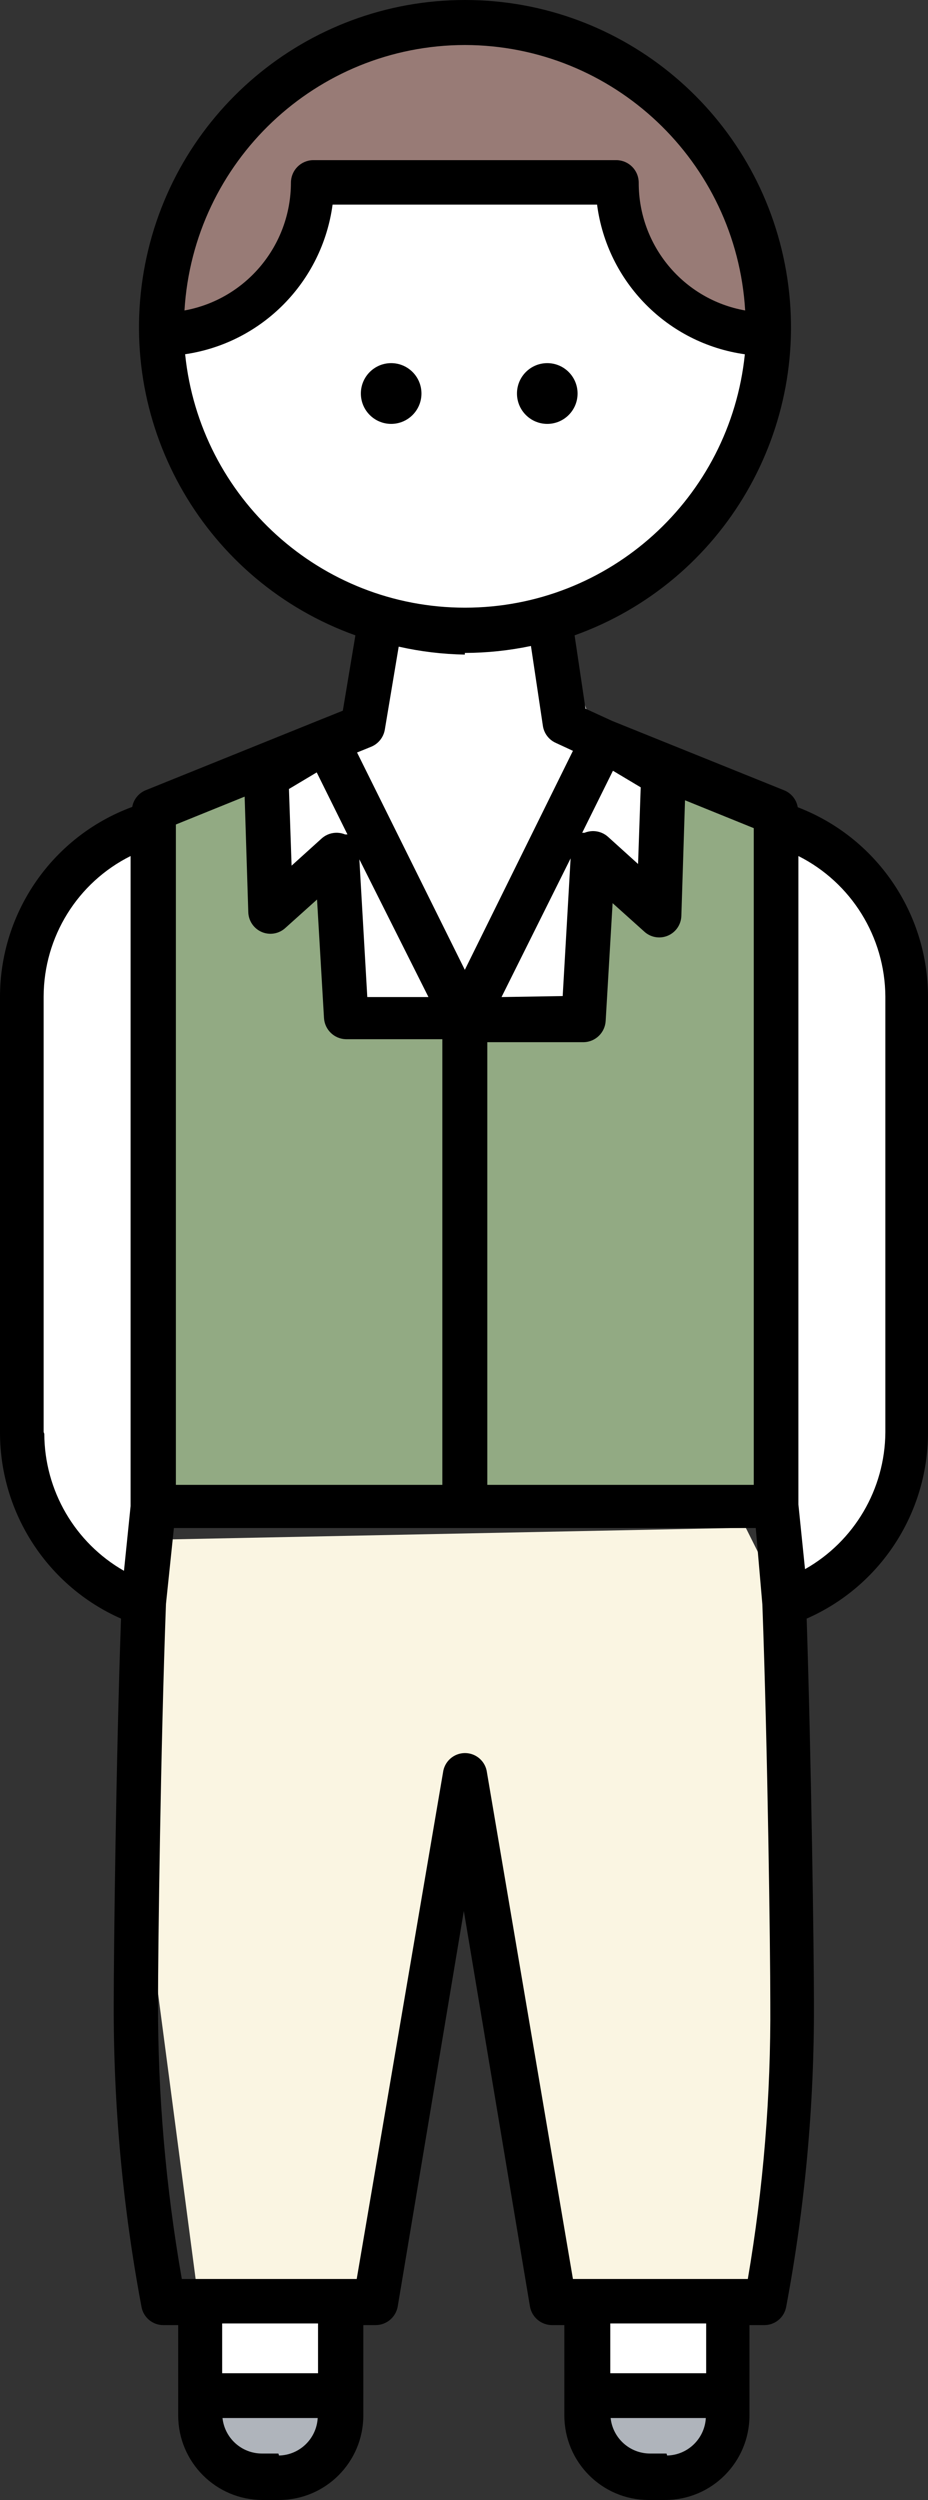 <?xml version="1.0" encoding="UTF-8"?>
<svg viewBox="0 0 107 288" version="1.1" xmlns="http://www.w3.org/2000/svg" xmlns:xlink="http://www.w3.org/1999/xlink">
    <rect x="0" y="0" width="107" height="288" fill="#333333" stroke="none"/>
    <!-- Generator: Sketch 58 (84663) - https://sketch.com -->
    <title>Rolf</title>
    <desc>Created with Sketch.</desc>
    <g id="Symbols" stroke="none" stroke-width="1" fill="none" fill-rule="evenodd">
        <g id="Icon/Avatar/Man" transform="translate(-6, 0)">
            <g id="Rolf" transform="translate(6, 0)">
                <polygon id="Path-20" fill="#FFFFFF" points="37.13 21 31.654 33.492 19 38.992 22.862 54.345 36.066 68.531 58.566 73 76.55 65.616 88.063 51.625 90 38.992 76.918 33.492 71.42 21"></polygon>
                <polygon id="Path-21" fill="#FFFFFF" points="45.221 71 42.026 82.786 32 87.019 32 103.266 38.611 99.447 40.675 117 67.321 117 68.635 99.255 76 104.232 76 87.019 68.635 84.525 63.744 71"></polygon>
                <polygon id="Path-2" fill="#92AA83" points="19 94.386 19 172.775 90 174 90 94.386 77.964 89 77.964 103.168 69.429 99.771 68.184 117.383 40.966 117.383 40.966 99.579 31.872 104.639 31.872 89"></polygon>
                <polygon id="Pants-Man" fill="#FAF5E2" points="19.553 177.34 16 212.762 23.143 267 42.789 265.678 54.519 212.762 64.047 265.678 88.342 265.678 91.091 242.957 92 202.499 92 188.011 85.99 176"></polygon>
                <polygon id="Hair-Man" fill="#987B76" points="19 39 31.396 33.65 36.949 21.282 70.246 21.282 75.738 33.65 88 39 86.044 21.282 70.246 7.924 56.42 4 39.485 6.235 26.293 17.155 19 29.016"></polygon>
                <polygon id="Path-22" fill="#FFFFFF" points="90 95 90.984 185 98.73 181.172 105 169.974 104.262 110.41 98.73 100.356"></polygon>
                <polygon id="Path-22" fill="#FFFFFF" transform="translate(9.5, 140) scale(-1, 1) translate(-9.5, -140) " points="2 95 2.984 185 10.73 181.172 17 169.974 16.262 110.41 10.73 100.356"></polygon>
                <polygon id="Path-10" fill="#FFFFFF" points="23 265 23 275 37 275 37 265"></polygon>
                <polygon id="Path-10" fill="#AFB4BB" points="23 274 23 284 37 284 37 274"></polygon>
                <polygon id="Path-10" fill="#AFB4BB" points="69 274 69 284 83 284 83 274"></polygon>
                <polygon id="Path-10" fill="#FFFFFF" points="69 265 69 275 83 275 83 265"></polygon>
                <g id="noun_Man_1100584" fill="#000000" fill-rule="nonzero">
                    <path d="M45.101,48.833 C47.031,48.833 48.595,47.266 48.595,45.333 C48.595,43.4 47.031,41.833 45.101,41.833 C43.172,41.833 41.608,43.4 41.608,45.333 C41.608,47.266 43.172,48.833 45.101,48.833 Z" id="Path"></path>
                    <path d="M63.101,48.833 C65.031,48.833 66.595,47.266 66.595,45.333 C66.595,43.4 65.031,41.833 63.101,41.833 C61.172,41.833 59.608,43.4 59.608,45.333 C59.608,47.266 61.172,48.833 63.101,48.833 Z" id="Path"></path>
                    <path d="M91.981,92.995 C91.834,92.117 91.242,91.379 90.418,91.046 L70.596,83.056 L67.509,81.641 L66.251,73.193 C83.47,67.028 93.768,49.33 90.649,31.263 C87.529,13.195 71.898,0 53.614,0 C35.331,0 19.699,13.195 16.58,31.263 C13.461,49.33 23.758,67.028 40.978,73.193 L39.529,81.871 L36.67,83.018 L16.772,91.046 C15.974,91.382 15.4,92.102 15.248,92.957 C6.111,96.317 0.027,105.027 0,114.786 L0,165.171 C0.061,174.406 5.524,182.744 13.952,186.465 C13.38,202.903 13.113,224.693 13.113,230.81 C13.074,242.532 14.146,254.232 16.315,265.751 C16.536,266.97 17.595,267.855 18.831,267.853 L20.546,267.853 L20.546,278.252 C20.546,283.636 24.898,288 30.266,288 L32.172,288 C37.541,288 41.893,283.636 41.893,278.252 L41.893,267.853 L43.303,267.853 C44.559,267.855 45.635,266.953 45.857,265.713 L53.481,220.144 L61.105,265.713 C61.326,266.953 62.403,267.855 63.659,267.853 L65.069,267.853 L65.069,278.252 C65.069,283.636 69.421,288 74.789,288 L76.695,288 C82.064,288 86.416,283.636 86.416,278.252 L86.416,267.853 L88.131,267.853 C89.366,267.855 90.426,266.97 90.647,265.751 C92.815,254.232 93.887,242.532 93.849,230.81 C93.849,224.77 93.544,203.018 93.01,186.465 C101.46,182.763 106.942,174.418 107,165.171 L107,114.786 C106.971,105.106 101,96.443 91.981,92.995 Z M73.875,90.702 L73.57,99.532 L70.101,96.398 C69.36,95.739 68.31,95.561 67.394,95.939 L67.128,95.939 L70.673,88.79 L73.875,90.702 Z M36.518,88.981 L40.063,96.13 L39.796,96.13 C38.881,95.752 37.831,95.93 37.09,96.589 L33.621,99.724 L33.316,90.893 L36.518,88.981 Z M49.402,114.862 L42.35,114.862 L41.435,98.997 L49.402,114.862 Z M56.187,120.061 L67.318,120.061 C68.663,120.024 69.755,118.961 69.834,117.615 L70.634,104.043 L74.256,107.293 C74.994,107.992 76.074,108.186 77.008,107.788 C77.942,107.39 78.552,106.476 78.563,105.458 L78.983,92.192 L86.911,95.404 L86.911,171.058 L56.187,171.058 L56.187,120.061 Z M57.827,114.862 L65.793,98.883 L64.879,114.747 L57.827,114.862 Z M53.595,5.184 C70.734,5.214 84.893,18.609 85.92,35.767 C78.806,34.504 73.628,28.294 73.646,21.049 C73.646,19.628 72.509,18.47 71.092,18.449 L36.099,18.449 C34.682,18.47 33.545,19.628 33.545,21.049 C33.532,28.283 28.368,34.475 21.27,35.767 C22.298,18.609 36.456,5.214 53.595,5.184 Z M21.309,40.813 C30.191,39.528 37.145,32.491 38.348,23.572 L68.843,23.572 C70.008,32.509 76.982,39.565 85.882,40.813 C84.175,57.399 70.24,70.005 53.614,70.005 C36.989,70.005 23.054,57.399 21.347,40.813 L21.309,40.813 Z M53.595,75.219 C56.157,75.212 58.712,74.943 61.219,74.416 L62.591,83.591 C62.712,84.467 63.274,85.218 64.078,85.579 L66.06,86.496 L53.595,111.727 L41.169,86.688 L42.77,86.038 C43.613,85.702 44.221,84.948 44.371,84.05 L45.971,74.493 C48.475,75.059 51.029,75.366 53.595,75.41 L53.595,75.219 Z M20.279,94.983 L28.208,91.772 L28.627,105.037 C28.638,106.055 29.249,106.97 30.183,107.368 C31.117,107.766 32.197,107.571 32.935,106.872 L36.556,103.623 L37.357,117.271 C37.435,118.617 38.528,119.68 39.872,119.717 L51.003,119.717 L51.003,171.058 L20.279,171.058 L20.279,94.983 Z M5.032,164.98 L5.032,114.786 C5.053,107.927 8.933,101.668 15.057,98.615 L15.057,173.505 L14.295,180.96 C8.633,177.727 5.129,171.704 5.108,165.171 L5.032,164.98 Z M32.096,282.648 L30.19,282.648 C27.86,282.642 25.907,280.881 25.654,278.558 L36.632,278.558 C36.494,280.942 34.554,282.822 32.172,282.877 L32.096,282.648 Z M36.67,273.397 L25.616,273.397 L25.616,267.662 L36.67,267.662 L36.67,273.397 Z M76.848,282.648 L74.942,282.648 C72.612,282.642 70.658,280.881 70.406,278.558 L81.384,278.558 C81.246,280.942 79.306,282.822 76.924,282.877 L76.848,282.648 Z M81.422,273.397 L70.368,273.397 L70.368,267.662 L81.422,267.662 L81.422,273.397 Z M86.225,262.54 L66.06,262.54 L56.149,204.203 C55.992,202.919 54.904,201.954 53.614,201.954 C52.324,201.954 51.237,202.919 51.079,204.203 L41.13,262.54 L20.965,262.54 C19.115,252.014 18.196,241.345 18.22,230.657 C18.22,224.387 18.526,201.221 19.136,184.782 L20.051,176.028 L87.14,176.028 L87.902,184.821 C88.512,201.374 88.817,224.54 88.817,230.695 C88.889,241.366 88.022,252.022 86.225,262.54 L86.225,262.54 Z M102.083,165.018 C102.033,171.554 98.499,177.562 92.82,180.768 L92.057,173.314 L92.057,98.615 C98.163,101.688 102.035,107.935 102.083,114.786 L102.083,165.018 Z" id="Shape"></path>
                </g>
            </g>
        </g>
    </g>
</svg>
